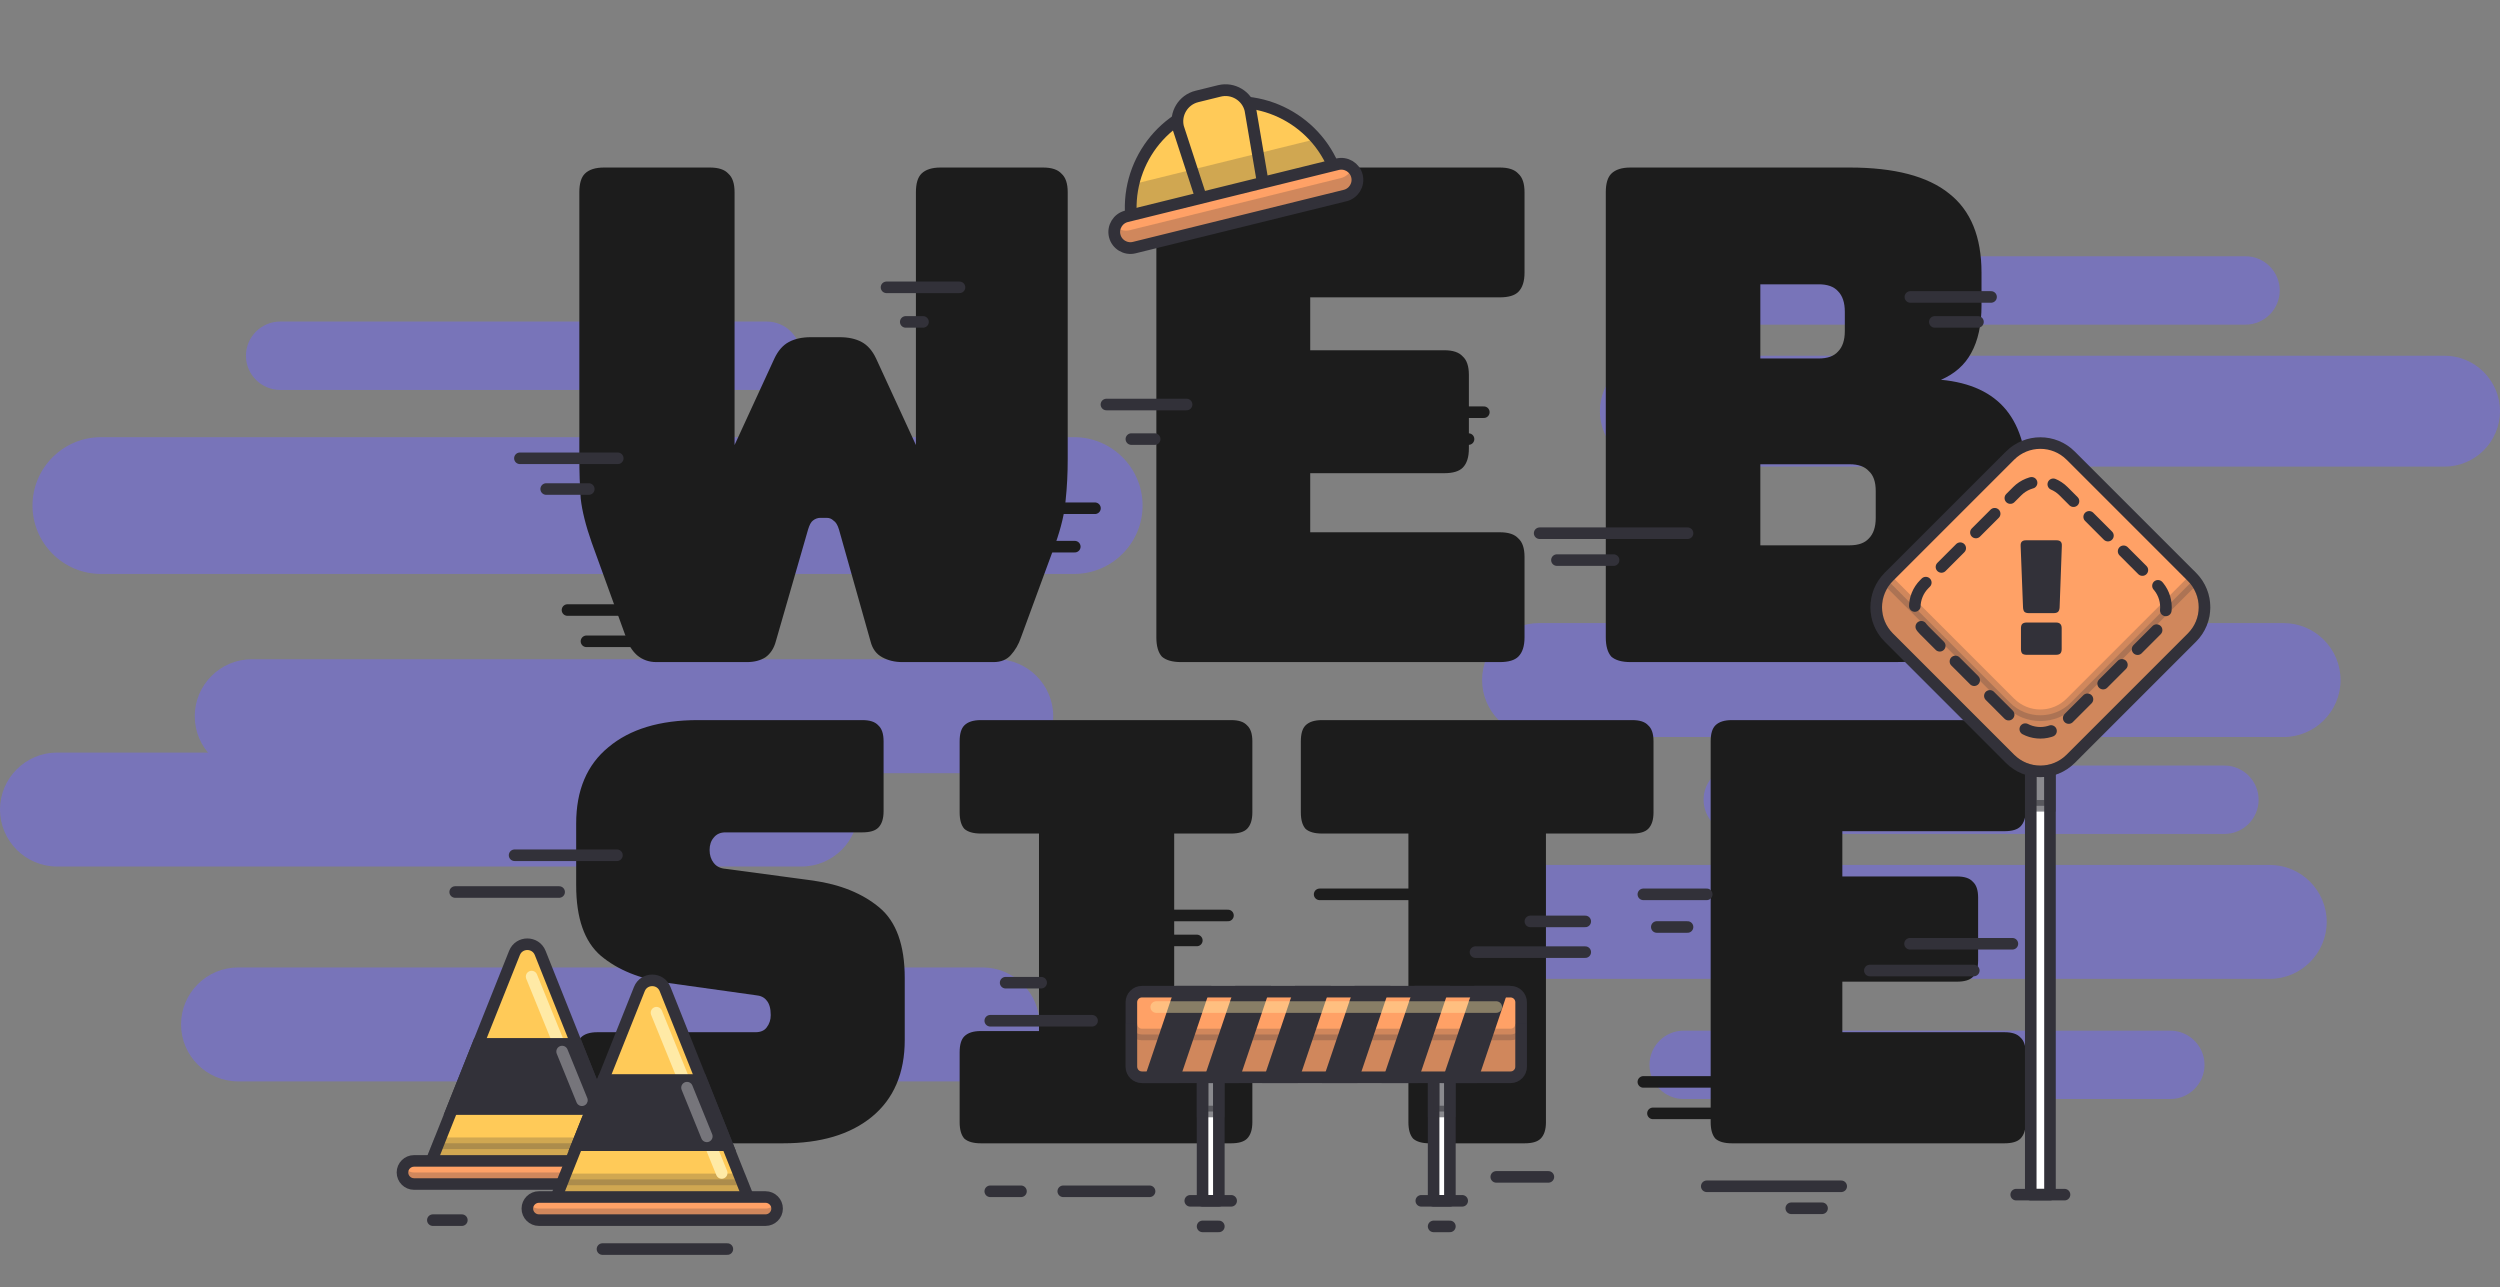 <svg width="501" height="258" viewBox="0 0 501 258" fill="none" xmlns="http://www.w3.org/2000/svg">
<rect x="0" y="0" width="501" height="258" fill="#808080" stroke="none"/>
<g opacity="0.52">
<path d="M215.27 115.017H20.218C12.68 115.017 6.514 108.851 6.514 101.313C6.514 93.777 12.68 87.609 20.218 87.609H215.27C222.807 87.609 228.974 93.776 228.974 101.313C228.973 108.851 222.806 115.017 215.27 115.017Z" fill="#7269EE"/>
<path d="M489.889 93.512H331.729C325.618 93.512 320.617 88.511 320.617 82.4C320.617 76.289 325.618 71.289 331.729 71.289H489.889C495.999 71.289 501 76.289 501 82.4C501 88.511 495.999 93.512 489.889 93.512Z" fill="#7269EE"/>
<path d="M450.006 65.058H352.48C348.712 65.058 345.629 61.976 345.629 58.207C345.629 54.438 348.712 51.355 352.48 51.355H450.006C453.775 51.355 456.858 54.439 456.858 58.207C456.858 61.976 453.775 65.058 450.006 65.058Z" fill="#7269EE"/>
<path d="M445.776 167.122H348.25C344.481 167.122 341.398 164.038 341.398 160.27C341.398 156.502 344.481 153.419 348.25 153.419H445.776C449.545 153.419 452.627 156.503 452.627 160.27C452.629 164.038 449.545 167.122 445.776 167.122Z" fill="#7269EE"/>
<path d="M434.934 220.246H337.408C333.639 220.246 330.557 217.162 330.557 213.394C330.557 209.626 333.64 206.543 337.408 206.543H434.934C438.703 206.543 441.786 209.626 441.786 213.394C441.786 217.163 438.703 220.246 434.934 220.246Z" fill="#7269EE"/>
<path d="M153.665 78.14H56.139C52.37 78.14 49.287 75.056 49.287 71.289C49.287 67.52 52.371 64.438 56.139 64.438H153.665C157.433 64.438 160.516 67.521 160.516 71.289C160.516 75.056 157.432 78.14 153.665 78.14Z" fill="#7269EE"/>
<path d="M199.649 154.947H50.445C44.165 154.947 39.027 149.81 39.027 143.53C39.027 137.25 44.166 132.112 50.445 132.112H199.649C205.929 132.112 211.066 137.251 211.066 143.53C211.066 149.81 205.929 154.947 199.649 154.947Z" fill="#7269EE"/>
<path d="M160.621 173.651H11.418C5.137 173.651 0 168.513 0 162.234C0 155.954 5.139 150.816 11.418 150.816H160.621C166.901 150.816 172.039 155.955 172.039 162.234C172.04 168.514 166.901 173.651 160.621 173.651Z" fill="#7269EE"/>
<path d="M454.856 196.168H305.652C299.372 196.168 294.234 191.029 294.234 184.751C294.234 178.47 299.373 173.333 305.652 173.333H454.856C461.136 173.333 466.273 178.472 466.273 184.751C466.273 191.031 461.136 196.168 454.856 196.168Z" fill="#7269EE"/>
<path d="M457.633 147.7H308.429C302.149 147.7 297.012 142.561 297.012 136.282C297.012 130.002 302.15 124.865 308.429 124.865H457.633C463.913 124.865 469.051 130.003 469.051 136.282C469.052 142.562 463.913 147.7 457.633 147.7Z" fill="#7269EE"/>
<path d="M196.905 216.711H47.701C41.421 216.711 36.283 211.572 36.283 205.293C36.283 199.013 41.422 193.876 47.701 193.876H196.905C203.185 193.876 208.322 199.015 208.322 205.293C208.322 211.574 203.183 216.711 196.905 216.711Z" fill="#7269EE"/>
</g>
<path d="M113.725 122.253H135.291" stroke="#1C1C1C" stroke-width="2.319" stroke-miterlimit="10" stroke-linecap="round" stroke-linejoin="round"/>
<path d="M117.529 128.518H139.095" stroke="#1C1C1C" stroke-width="2.319" stroke-miterlimit="10" stroke-linecap="round" stroke-linejoin="round"/>
<path d="M197.865 101.852H219.431" stroke="#1C1C1C" stroke-width="2.319" stroke-miterlimit="10" stroke-linecap="round" stroke-linejoin="round"/>
<path d="M193.822 109.551H215.388" stroke="#1C1C1C" stroke-width="2.319" stroke-miterlimit="10" stroke-linecap="round" stroke-linejoin="round"/>
<path d="M224.52 183.46H246.086" stroke="#1C1C1C" stroke-width="2.319" stroke-miterlimit="10" stroke-linecap="round" stroke-linejoin="round"/>
<path d="M264.453 179.227H286.019" stroke="#1C1C1C" stroke-width="2.319" stroke-miterlimit="10" stroke-linecap="round" stroke-linejoin="round"/>
<path d="M329.328 216.815H350.894" stroke="#1C1C1C" stroke-width="2.319" stroke-miterlimit="10" stroke-linecap="round" stroke-linejoin="round"/>
<path d="M331.25 223.119H352.816" stroke="#1C1C1C" stroke-width="2.319" stroke-miterlimit="10" stroke-linecap="round" stroke-linejoin="round"/>
<path d="M390.922 93.383H412.488" stroke="#1C1C1C" stroke-width="2.319" stroke-miterlimit="10" stroke-linecap="round" stroke-linejoin="round"/>
<path d="M275.793 82.604H297.359" stroke="#1C1C1C" stroke-width="2.319" stroke-miterlimit="10" stroke-linecap="round" stroke-linejoin="round"/>
<path d="M272.73 87.993H294.296" stroke="#1C1C1C" stroke-width="2.319" stroke-miterlimit="10" stroke-linecap="round" stroke-linejoin="round"/>
<path d="M382.139 98.003H403.705" stroke="#1C1C1C" stroke-width="2.319" stroke-miterlimit="10" stroke-linecap="round" stroke-linejoin="round"/>
<path d="M218.279 188.465H239.845" stroke="#1C1C1C" stroke-width="2.319" stroke-miterlimit="10" stroke-linecap="round" stroke-linejoin="round"/>
<path d="M188.504 33.573H209.014C210.758 33.573 211.997 33.986 212.731 34.812C213.557 35.546 213.97 36.785 213.97 38.528V91.937C213.97 94.874 213.832 97.627 213.557 100.196C213.373 102.674 212.685 105.611 211.492 109.006L204.609 127.727C204.15 129.103 203.462 130.296 202.545 131.306C201.719 132.223 200.571 132.682 199.103 132.682H180.795C179.327 132.682 177.997 132.361 176.804 131.719C175.611 131.076 174.831 130.021 174.463 128.553L168.131 106.115C167.856 105.198 167.489 104.601 167.03 104.326C166.663 103.959 166.204 103.775 165.654 103.775H164.415C163.864 103.775 163.36 103.959 162.901 104.326C162.534 104.601 162.212 105.198 161.937 106.115L155.467 128.553C155.1 129.929 154.412 130.984 153.403 131.719C152.393 132.361 151.154 132.682 149.686 132.682H131.516C130.048 132.682 128.763 132.223 127.662 131.306C126.652 130.388 125.918 129.195 125.459 127.727L118.577 108.731C117.384 105.335 116.65 102.399 116.374 99.921C116.191 97.351 116.099 94.598 116.099 91.662V38.528C116.099 36.785 116.466 35.546 117.2 34.812C118.026 33.986 119.311 33.573 121.054 33.573H142.253C143.996 33.573 145.235 33.986 145.969 34.812C146.795 35.546 147.208 36.785 147.208 38.528V89.184L155.192 71.84C155.926 70.28 156.89 69.179 158.083 68.536C159.276 67.894 160.744 67.573 162.488 67.573H168.269C170.013 67.573 171.481 67.894 172.674 68.536C173.867 69.179 174.831 70.28 175.565 71.84L183.549 89.184V38.528C183.549 36.785 183.916 35.546 184.65 34.812C185.476 33.986 186.76 33.573 188.504 33.573ZM300.56 132.682H236.69C234.946 132.682 233.661 132.315 232.835 131.581C232.101 130.755 231.734 129.47 231.734 127.727V38.528C231.734 36.785 232.101 35.546 232.835 34.812C233.661 33.986 234.946 33.573 236.69 33.573H300.56C302.304 33.573 303.543 33.986 304.277 34.812C305.103 35.546 305.516 36.785 305.516 38.528V54.633C305.516 56.377 305.103 57.662 304.277 58.488C303.543 59.222 302.304 59.589 300.56 59.589H262.568V70.188H289.411C291.154 70.188 292.393 70.601 293.127 71.427C293.953 72.161 294.366 73.4 294.366 75.144V89.872C294.366 91.616 293.953 92.901 293.127 93.727C292.393 94.461 291.154 94.828 289.411 94.828H262.568V106.666H300.56C302.304 106.666 303.543 107.079 304.277 107.905C305.103 108.639 305.516 109.878 305.516 111.621V127.727C305.516 129.47 305.103 130.755 304.277 131.581C303.543 132.315 302.304 132.682 300.56 132.682ZM379.614 132.682H326.755C325.012 132.682 323.727 132.315 322.901 131.581C322.167 130.755 321.8 129.47 321.8 127.727V38.528C321.8 36.785 322.167 35.546 322.901 34.812C323.727 33.986 325.012 33.573 326.755 33.573H370.666C379.659 33.573 386.313 35.316 390.626 38.803C394.939 42.199 397.095 47.475 397.095 54.633V61.241C397.095 65.095 396.407 68.261 395.031 70.739C393.746 73.125 391.727 74.914 388.974 76.107C394.847 76.658 399.206 78.677 402.051 82.164C404.896 85.651 406.318 90.744 406.318 97.443V110.107C406.318 117.816 404.116 123.505 399.711 127.176C395.398 130.847 388.699 132.682 379.614 132.682ZM352.771 56.974V71.84H364.472C366.215 71.84 367.5 71.381 368.326 70.463C369.244 69.546 369.703 68.169 369.703 66.334V62.48C369.703 60.644 369.244 59.268 368.326 58.35C367.5 57.432 366.215 56.974 364.472 56.974H352.771ZM352.771 93.038V109.281H370.666C372.41 109.281 373.694 108.822 374.52 107.905C375.438 106.987 375.897 105.611 375.897 103.775V98.407C375.897 96.571 375.438 95.241 374.52 94.415C373.694 93.497 372.41 93.038 370.666 93.038H352.771Z" fill="#1C1C1C"/>
<path d="M156.928 229.119H119.705C118.213 229.119 117.114 228.805 116.407 228.177C115.779 227.47 115.465 226.371 115.465 224.879V211.097C115.465 209.605 115.779 208.544 116.407 207.916C117.114 207.209 118.213 206.856 119.705 206.856H151.392C152.412 206.856 153.159 206.542 153.63 205.914C154.179 205.207 154.454 204.382 154.454 203.44C154.454 202.105 154.179 201.123 153.63 200.495C153.159 199.867 152.412 199.514 151.392 199.435L133.723 196.961C128.226 196.176 123.789 194.37 120.412 191.543C117.114 188.716 115.465 184.004 115.465 177.408V165.039C115.465 158.364 117.624 153.26 121.943 149.726C126.262 146.114 132.23 144.308 139.848 144.308H172.83C174.322 144.308 175.382 144.661 176.011 145.368C176.717 145.996 177.071 147.056 177.071 148.548V162.566C177.071 164.058 176.717 165.157 176.011 165.864C175.382 166.492 174.322 166.806 172.83 166.806H145.384C144.363 166.806 143.578 167.16 143.028 167.866C142.479 168.495 142.204 169.319 142.204 170.34C142.204 171.361 142.479 172.225 143.028 172.932C143.578 173.638 144.363 174.031 145.384 174.109L162.935 176.465C168.432 177.251 172.869 179.057 176.246 181.884C179.623 184.711 181.311 189.423 181.311 196.019V208.387C181.311 215.062 179.112 220.206 174.715 223.818C170.396 227.352 164.467 229.119 156.928 229.119ZM196.553 229.119C195.061 229.119 193.961 228.805 193.254 228.177C192.626 227.47 192.312 226.371 192.312 224.879V210.861C192.312 209.369 192.626 208.309 193.254 207.681C193.961 206.974 195.061 206.621 196.553 206.621H208.214V167.042H196.553C195.061 167.042 193.961 166.728 193.254 166.099C192.626 165.393 192.312 164.293 192.312 162.801V148.548C192.312 147.056 192.626 145.996 193.254 145.368C193.961 144.661 195.061 144.308 196.553 144.308H246.733C248.225 144.308 249.285 144.661 249.913 145.368C250.62 145.996 250.973 147.056 250.973 148.548V162.801C250.973 164.293 250.62 165.393 249.913 166.099C249.285 166.728 248.225 167.042 246.733 167.042H235.307V206.621H246.733C248.225 206.621 249.285 206.974 249.913 207.681C250.62 208.309 250.973 209.369 250.973 210.861V224.879C250.973 226.371 250.62 227.47 249.913 228.177C249.285 228.805 248.225 229.119 246.733 229.119H196.553ZM305.567 229.119H286.485C284.992 229.119 283.893 228.805 283.186 228.177C282.558 227.47 282.244 226.371 282.244 224.879V167.042H264.928C263.436 167.042 262.337 166.728 261.63 166.099C261.002 165.393 260.688 164.293 260.688 162.801V148.548C260.688 147.056 261.002 145.996 261.63 145.368C262.337 144.661 263.436 144.308 264.928 144.308H327.123C328.615 144.308 329.676 144.661 330.304 145.368C331.011 145.996 331.364 147.056 331.364 148.548V162.801C331.364 164.293 331.011 165.393 330.304 166.099C329.676 166.728 328.615 167.042 327.123 167.042H309.808V224.879C309.808 226.371 309.454 227.47 308.748 228.177C308.119 228.805 307.059 229.119 305.567 229.119ZM401.716 229.119H347.06C345.568 229.119 344.469 228.805 343.762 228.177C343.134 227.47 342.819 226.371 342.819 224.879V148.548C342.819 147.056 343.134 145.996 343.762 145.368C344.469 144.661 345.568 144.308 347.06 144.308H401.716C403.208 144.308 404.268 144.661 404.897 145.368C405.603 145.996 405.957 147.056 405.957 148.548V162.33C405.957 163.822 405.603 164.922 404.897 165.628C404.268 166.257 403.208 166.571 401.716 166.571H369.205V175.641H392.175C393.667 175.641 394.727 175.994 395.355 176.701C396.062 177.329 396.416 178.389 396.416 179.881V192.485C396.416 193.977 396.062 195.077 395.355 195.783C394.727 196.412 393.667 196.726 392.175 196.726H369.205V206.856H401.716C403.208 206.856 404.268 207.209 404.897 207.916C405.603 208.544 405.957 209.605 405.957 211.097V224.879C405.957 226.371 405.603 227.47 404.897 228.177C404.268 228.805 403.208 229.119 401.716 229.119Z" fill="#1C1C1C"/>
<path d="M103.102 190.971L85.836 234.257H125.521L108.255 190.971C107.327 188.643 104.031 188.643 103.102 190.971Z" fill="#FFCA58" stroke="#323139" stroke-width="2.319" stroke-miterlimit="10"/>
<path opacity="0.23" d="M87.888 229.113L85.836 234.257H125.522L123.47 229.113H87.888Z" fill="#323139" stroke="#323139" stroke-width="2.319" stroke-miterlimit="10"/>
<path d="M106.535 195.707L119.604 227.824" stroke="#FFEAA6" stroke-width="2.319" stroke-miterlimit="10" stroke-linecap="round" stroke-linejoin="round"/>
<path d="M128.388 237.278H82.971C81.696 237.278 80.654 236.235 80.654 234.962C80.654 233.687 81.697 232.645 82.971 232.645H128.388C129.663 232.645 130.705 233.688 130.705 234.962C130.705 236.235 129.662 237.278 128.388 237.278Z" fill="#FFA166" stroke="#323139" stroke-width="2.319" stroke-miterlimit="10"/>
<path opacity="0.23" d="M128.388 234.962H82.971C82.12 234.962 81.381 234.491 80.978 233.803C80.777 234.146 80.654 234.537 80.654 234.962C80.654 236.236 81.697 237.278 82.971 237.278H128.388C129.663 237.278 130.705 236.235 130.705 234.962C130.705 234.539 130.581 234.146 130.38 233.803C129.978 234.491 129.239 234.962 128.388 234.962Z" fill="#323139"/>
<path d="M90.619 222.262H120.737L115.524 209.193H95.833L90.619 222.262Z" fill="#323139" stroke="#323139" stroke-width="2.319" stroke-miterlimit="10"/>
<path d="M112.648 210.732L116.619 220.488" stroke="#76757B" stroke-width="2.319" stroke-miterlimit="10" stroke-linecap="round" stroke-linejoin="round"/>
<path d="M244.256 214.887H240.994V240.645H244.256V214.887Z" fill="white" stroke="#323139" stroke-width="2.319" stroke-miterlimit="10" stroke-linecap="round" stroke-linejoin="round"/>
<path opacity="0.57" d="M244.256 214.887H240.994V222.746H244.256V214.887Z" fill="#323139" stroke="#323139" stroke-width="2.319" stroke-miterlimit="10"/>
<path d="M238.527 240.645H246.725" stroke="#323139" stroke-width="2.319" stroke-miterlimit="10" stroke-linecap="round" stroke-linejoin="round"/>
<path d="M290.559 214.887H287.297V240.645H290.559V214.887Z" fill="white" stroke="#323139" stroke-width="2.319" stroke-miterlimit="10" stroke-linecap="round" stroke-linejoin="round"/>
<path opacity="0.57" d="M290.559 214.887H287.297V222.746H290.559V214.887Z" fill="#323139" stroke="#323139" stroke-width="2.319" stroke-miterlimit="10"/>
<path d="M284.828 240.645H293.026" stroke="#323139" stroke-width="2.319" stroke-miterlimit="10" stroke-linecap="round" stroke-linejoin="round"/>
<path d="M302.71 215.89H228.851C227.678 215.89 226.727 214.939 226.727 213.767V200.854C226.727 199.681 227.677 198.731 228.851 198.731H302.71C303.883 198.731 304.833 199.681 304.833 200.854V213.767C304.833 214.939 303.883 215.89 302.71 215.89Z" fill="#FFA166" stroke="#323139" stroke-width="2.319" stroke-miterlimit="10"/>
<path opacity="0.23" d="M302.71 207.31H228.851C227.678 207.31 226.727 206.36 226.727 205.187V213.766C226.727 214.939 227.678 215.889 228.851 215.889H302.71C303.883 215.889 304.833 214.939 304.833 213.766V205.187C304.833 206.36 303.883 207.31 302.71 207.31Z" fill="#323139" stroke="#323139" stroke-width="2.319" stroke-miterlimit="10"/>
<path d="M230.619 215.89H235.332L241.132 198.731H236.419L230.619 215.89Z" fill="#323139" stroke="#323139" stroke-width="2.319" stroke-miterlimit="10"/>
<path d="M242.58 215.89H247.293L253.092 198.731H248.38L242.58 215.89Z" fill="#323139" stroke="#323139" stroke-width="2.319" stroke-miterlimit="10"/>
<path d="M254.545 215.89H259.258L265.057 198.731H260.345L254.545 215.89Z" fill="#323139" stroke="#323139" stroke-width="2.319" stroke-miterlimit="10"/>
<path d="M266.506 215.89H271.218L277.018 198.731H272.305L266.506 215.89Z" fill="#323139" stroke="#323139" stroke-width="2.319" stroke-miterlimit="10"/>
<path d="M278.469 215.89H283.181L288.981 198.731H284.268L278.469 215.89Z" fill="#323139" stroke="#323139" stroke-width="2.319" stroke-miterlimit="10"/>
<path d="M290.43 215.89H295.142L300.942 198.731H296.229L290.43 215.89Z" fill="#323139" stroke="#323139" stroke-width="2.319" stroke-miterlimit="10"/>
<path opacity="0.42" d="M231.711 201.813H299.852" stroke="#FFEAA6" stroke-width="2.319" stroke-miterlimit="10" stroke-linecap="round" stroke-linejoin="round"/>
<path d="M128.128 198.208L110.861 241.494H150.547L133.28 198.208C132.353 195.88 129.057 195.88 128.128 198.208Z" fill="#FFCA58" stroke="#323139" stroke-width="2.319" stroke-miterlimit="10"/>
<path opacity="0.23" d="M112.914 236.35L110.861 241.493H150.548L148.495 236.35H112.914Z" fill="#323139" stroke="#323139" stroke-width="2.319" stroke-miterlimit="10"/>
<path d="M131.561 202.944L144.629 235.061" stroke="#FFEAA6" stroke-width="2.319" stroke-miterlimit="10" stroke-linecap="round" stroke-linejoin="round"/>
<path d="M153.414 244.515H107.996C106.722 244.515 105.68 243.472 105.68 242.198C105.68 240.925 106.723 239.882 107.996 239.882H153.414C154.688 239.882 155.73 240.925 155.73 242.198C155.73 243.472 154.687 244.515 153.414 244.515Z" fill="#FFA166" stroke="#323139" stroke-width="2.319" stroke-miterlimit="10"/>
<path opacity="0.23" d="M153.414 242.197H107.996C107.146 242.197 106.406 241.727 106.003 241.039C105.803 241.382 105.68 241.773 105.68 242.197C105.68 243.472 106.723 244.514 107.996 244.514H153.414C154.688 244.514 155.73 243.471 155.73 242.197C155.73 241.774 155.607 241.382 155.407 241.039C155.004 241.728 154.264 242.197 153.414 242.197Z" fill="#323139"/>
<path d="M115.645 229.5H145.762L140.548 216.431H120.857L115.645 229.5Z" fill="#323139" stroke="#323139" stroke-width="2.319" stroke-miterlimit="10"/>
<path d="M137.676 217.968L141.645 227.725" stroke="#76757B" stroke-width="2.319" stroke-miterlimit="10" stroke-linecap="round" stroke-linejoin="round"/>
<path d="M342.033 237.73H368.979" stroke="#323139" stroke-width="2.319" stroke-miterlimit="10" stroke-linecap="round" stroke-linejoin="round"/>
<path d="M358.971 242.138H365.141" stroke="#323139" stroke-width="2.319" stroke-miterlimit="10" stroke-linecap="round" stroke-linejoin="round"/>
<path d="M240.996 245.77H244.258" stroke="#323139" stroke-width="2.319" stroke-miterlimit="10" stroke-linecap="round" stroke-linejoin="round"/>
<path d="M213.076 238.736H230.375" stroke="#323139" stroke-width="2.319" stroke-miterlimit="10" stroke-linecap="round" stroke-linejoin="round"/>
<path d="M299.85 235.847H310.295" stroke="#323139" stroke-width="2.319" stroke-miterlimit="10" stroke-linecap="round" stroke-linejoin="round"/>
<path d="M204.607 238.736H198.447" stroke="#323139" stroke-width="2.319" stroke-miterlimit="10" stroke-linecap="round" stroke-linejoin="round"/>
<path d="M120.736 250.314H145.763" stroke="#323139" stroke-width="2.319" stroke-miterlimit="10" stroke-linecap="round" stroke-linejoin="round"/>
<path d="M86.742 244.516H92.556" stroke="#323139" stroke-width="2.319" stroke-miterlimit="10" stroke-linecap="round" stroke-linejoin="round"/>
<path d="M91.219 178.759H112.051" stroke="#323139" stroke-width="2.319" stroke-miterlimit="10" stroke-linecap="round" stroke-linejoin="round"/>
<path d="M198.447 204.556H218.85" stroke="#323139" stroke-width="2.319" stroke-miterlimit="10" stroke-linecap="round" stroke-linejoin="round"/>
<path d="M201.527 196.933H208.649" stroke="#323139" stroke-width="2.319" stroke-miterlimit="10" stroke-linecap="round" stroke-linejoin="round"/>
<path d="M317.686 190.808H295.686" stroke="#323139" stroke-width="2.319" stroke-miterlimit="10" stroke-linecap="round" stroke-linejoin="round"/>
<path d="M317.686 184.649H306.686" stroke="#323139" stroke-width="2.319" stroke-miterlimit="10" stroke-linecap="round" stroke-linejoin="round"/>
<path d="M329.328 179.226H342.032" stroke="#323139" stroke-width="2.319" stroke-miterlimit="10" stroke-linecap="round" stroke-linejoin="round"/>
<path d="M332.023 185.77H338.183" stroke="#323139" stroke-width="2.319" stroke-miterlimit="10" stroke-linecap="round" stroke-linejoin="round"/>
<path d="M308.545 106.856H338.186" stroke="#323139" stroke-width="2.319" stroke-miterlimit="10" stroke-linecap="round" stroke-linejoin="round"/>
<path d="M312.008 112.245H323.364" stroke="#323139" stroke-width="2.319" stroke-miterlimit="10" stroke-linecap="round" stroke-linejoin="round"/>
<path d="M221.727 81.065H237.794" stroke="#323139" stroke-width="2.319" stroke-miterlimit="10" stroke-linecap="round" stroke-linejoin="round"/>
<path d="M226.727 87.993H231.398" stroke="#323139" stroke-width="2.319" stroke-miterlimit="10" stroke-linecap="round" stroke-linejoin="round"/>
<path d="M177.658 57.581H192.286" stroke="#323139" stroke-width="2.319" stroke-miterlimit="10" stroke-linecap="round" stroke-linejoin="round"/>
<path d="M181.51 64.511H184.974" stroke="#323139" stroke-width="2.319" stroke-miterlimit="10" stroke-linecap="round" stroke-linejoin="round"/>
<path d="M104.189 91.842H123.802" stroke="#323139" stroke-width="2.319" stroke-miterlimit="10" stroke-linecap="round" stroke-linejoin="round"/>
<path d="M109.457 98.002H117.995" stroke="#323139" stroke-width="2.319" stroke-miterlimit="10" stroke-linecap="round" stroke-linejoin="round"/>
<path d="M399.008 59.507H382.836" stroke="#323139" stroke-width="2.319" stroke-miterlimit="10" stroke-linecap="round" stroke-linejoin="round"/>
<path d="M396.387 64.511H387.734" stroke="#323139" stroke-width="2.319" stroke-miterlimit="10" stroke-linecap="round" stroke-linejoin="round"/>
<path d="M287.297 245.77H290.559" stroke="#323139" stroke-width="2.319" stroke-miterlimit="10" stroke-linecap="round" stroke-linejoin="round"/>
<path d="M103.123 171.392H123.637" stroke="#323139" stroke-width="2.319" stroke-miterlimit="10" stroke-linecap="round" stroke-linejoin="round"/>
<path d="M374.717 194.492H395.548" stroke="#323139" stroke-width="2.319" stroke-miterlimit="10" stroke-linecap="round" stroke-linejoin="round"/>
<path d="M382.77 189.13H403.283" stroke="#323139" stroke-width="2.319" stroke-miterlimit="10" stroke-linecap="round" stroke-linejoin="round"/>
<path d="M410.816 152.199H406.963V239.406H410.816V152.199Z" fill="white" stroke="#323139" stroke-width="2.319" stroke-miterlimit="10" stroke-linecap="round" stroke-linejoin="round"/>
<path opacity="0.57" d="M410.816 152.199H406.963V161.482H410.816V152.199Z" fill="#323139" stroke="#323139" stroke-width="2.319" stroke-miterlimit="10"/>
<path d="M404.047 239.406H413.731" stroke="#323139" stroke-width="2.319" stroke-miterlimit="10" stroke-linecap="round" stroke-linejoin="round"/>
<path d="M439.268 127.76L414.964 152.065C411.609 155.42 406.17 155.42 402.815 152.065L378.51 127.76C375.155 124.405 375.155 118.967 378.51 115.612L402.815 91.307C406.17 87.952 411.609 87.952 414.964 91.307L439.268 115.612C442.623 118.966 442.623 124.405 439.268 127.76Z" fill="#FFA166" stroke="#323139" stroke-width="2.319" stroke-miterlimit="10"/>
<path d="M432.132 126.333L413.536 144.929C410.969 147.496 406.807 147.496 404.242 144.929L385.646 126.333C383.079 123.766 383.079 119.604 385.646 117.039L404.242 98.443C406.809 95.876 410.97 95.876 413.536 98.443L432.132 117.039C434.699 119.604 434.699 123.766 432.132 126.333Z" fill="#FFA166"/>
<path d="M432.132 126.333L413.536 144.929C410.969 147.496 406.807 147.496 404.242 144.929L385.646 126.333C383.079 123.766 383.079 119.604 385.646 117.039L404.242 98.443C406.809 95.876 410.97 95.876 413.536 98.443L432.132 117.039C434.699 119.604 434.699 123.766 432.132 126.333Z" stroke="#323139" stroke-width="2.319" stroke-linecap="round" stroke-linejoin="round" stroke-dasharray="5.32 4.44"/>
<path opacity="0.23" d="M439.269 116.52L414.965 140.825C411.61 144.18 406.171 144.18 402.816 140.825L378.512 116.52C378.37 116.379 378.269 116.214 378.14 116.066C375.197 119.441 375.298 124.547 378.512 127.76L402.816 152.065C406.171 155.42 411.61 155.42 414.965 152.065L439.269 127.76C442.483 124.547 442.584 119.441 439.641 116.066C439.511 116.214 439.411 116.379 439.269 116.52Z" fill="#323139" stroke="#323139" stroke-width="2.319" stroke-miterlimit="10"/>
<path d="M411.536 122.872H406.595C406.191 122.872 405.893 122.787 405.702 122.617C405.532 122.426 405.436 122.128 405.415 121.724L404.937 109.419C404.916 109.016 404.99 108.729 405.16 108.559C405.33 108.367 405.617 108.272 406.021 108.272H412.11C412.513 108.272 412.8 108.367 412.97 108.559C413.14 108.729 413.215 109.016 413.193 109.419L412.747 121.724C412.726 122.128 412.62 122.426 412.428 122.617C412.237 122.787 411.939 122.872 411.536 122.872ZM412.014 131.224H406.148C405.744 131.224 405.447 131.139 405.256 130.969C405.086 130.778 405.001 130.48 405.001 130.077V125.9C405.001 125.497 405.086 125.21 405.256 125.04C405.447 124.848 405.744 124.753 406.148 124.753H412.014C412.418 124.753 412.705 124.848 412.875 125.04C413.066 125.21 413.161 125.497 413.161 125.9V130.077C413.161 130.48 413.066 130.778 412.875 130.969C412.705 131.139 412.418 131.224 412.014 131.224Z" fill="#323139"/>
<path d="M268.189 36.202C265.246 25.055 253.905 18.286 242.672 21.059C231.439 23.833 224.552 35.102 227.134 46.337L268.189 36.202Z" fill="#FFCA58" stroke="#323139" stroke-width="2.353" stroke-miterlimit="10"/>
<path d="M240.82 40.019L236.096 25.537C235.421 22.8 237.107 20.008 239.844 19.333L244.371 18.215C247.108 17.54 249.9 19.226 250.576 21.963L253.134 36.98" fill="#FFCA58"/>
<path d="M240.82 40.019L236.096 25.537C235.421 22.8 237.107 20.008 239.844 19.333L244.371 18.215C247.108 17.54 249.9 19.226 250.576 21.963L253.134 36.98" stroke="#323139" stroke-width="2.353" stroke-miterlimit="10" stroke-linecap="round" stroke-linejoin="round"/>
<path opacity="0.23" d="M227.146 36.899C226.457 39.917 226.398 43.125 227.136 46.336L268.191 36.202C267.35 33.016 265.805 30.203 263.791 27.853L227.146 36.899Z" fill="#323139"/>
<path d="M269.574 39.184L227.297 49.621C225.572 50.047 223.814 48.985 223.389 47.261C222.963 45.536 224.025 43.778 225.749 43.353L268.027 32.916C269.752 32.49 271.51 33.552 271.935 35.276C272.362 37.001 271.299 38.759 269.574 39.184Z" fill="#FFA166" stroke="#323139" stroke-width="2.353" stroke-miterlimit="10"/>
<path opacity="0.23" d="M268.711 35.686L226.433 46.123C225.356 46.388 224.265 46.074 223.494 45.379C223.279 45.963 223.229 46.614 223.389 47.261C223.814 48.986 225.573 50.047 227.297 49.622L269.575 39.185C271.299 38.759 272.361 37 271.935 35.277C271.775 34.63 271.429 34.077 270.966 33.66C270.607 34.634 269.789 35.42 268.711 35.686Z" fill="#323139"/>
</svg>
